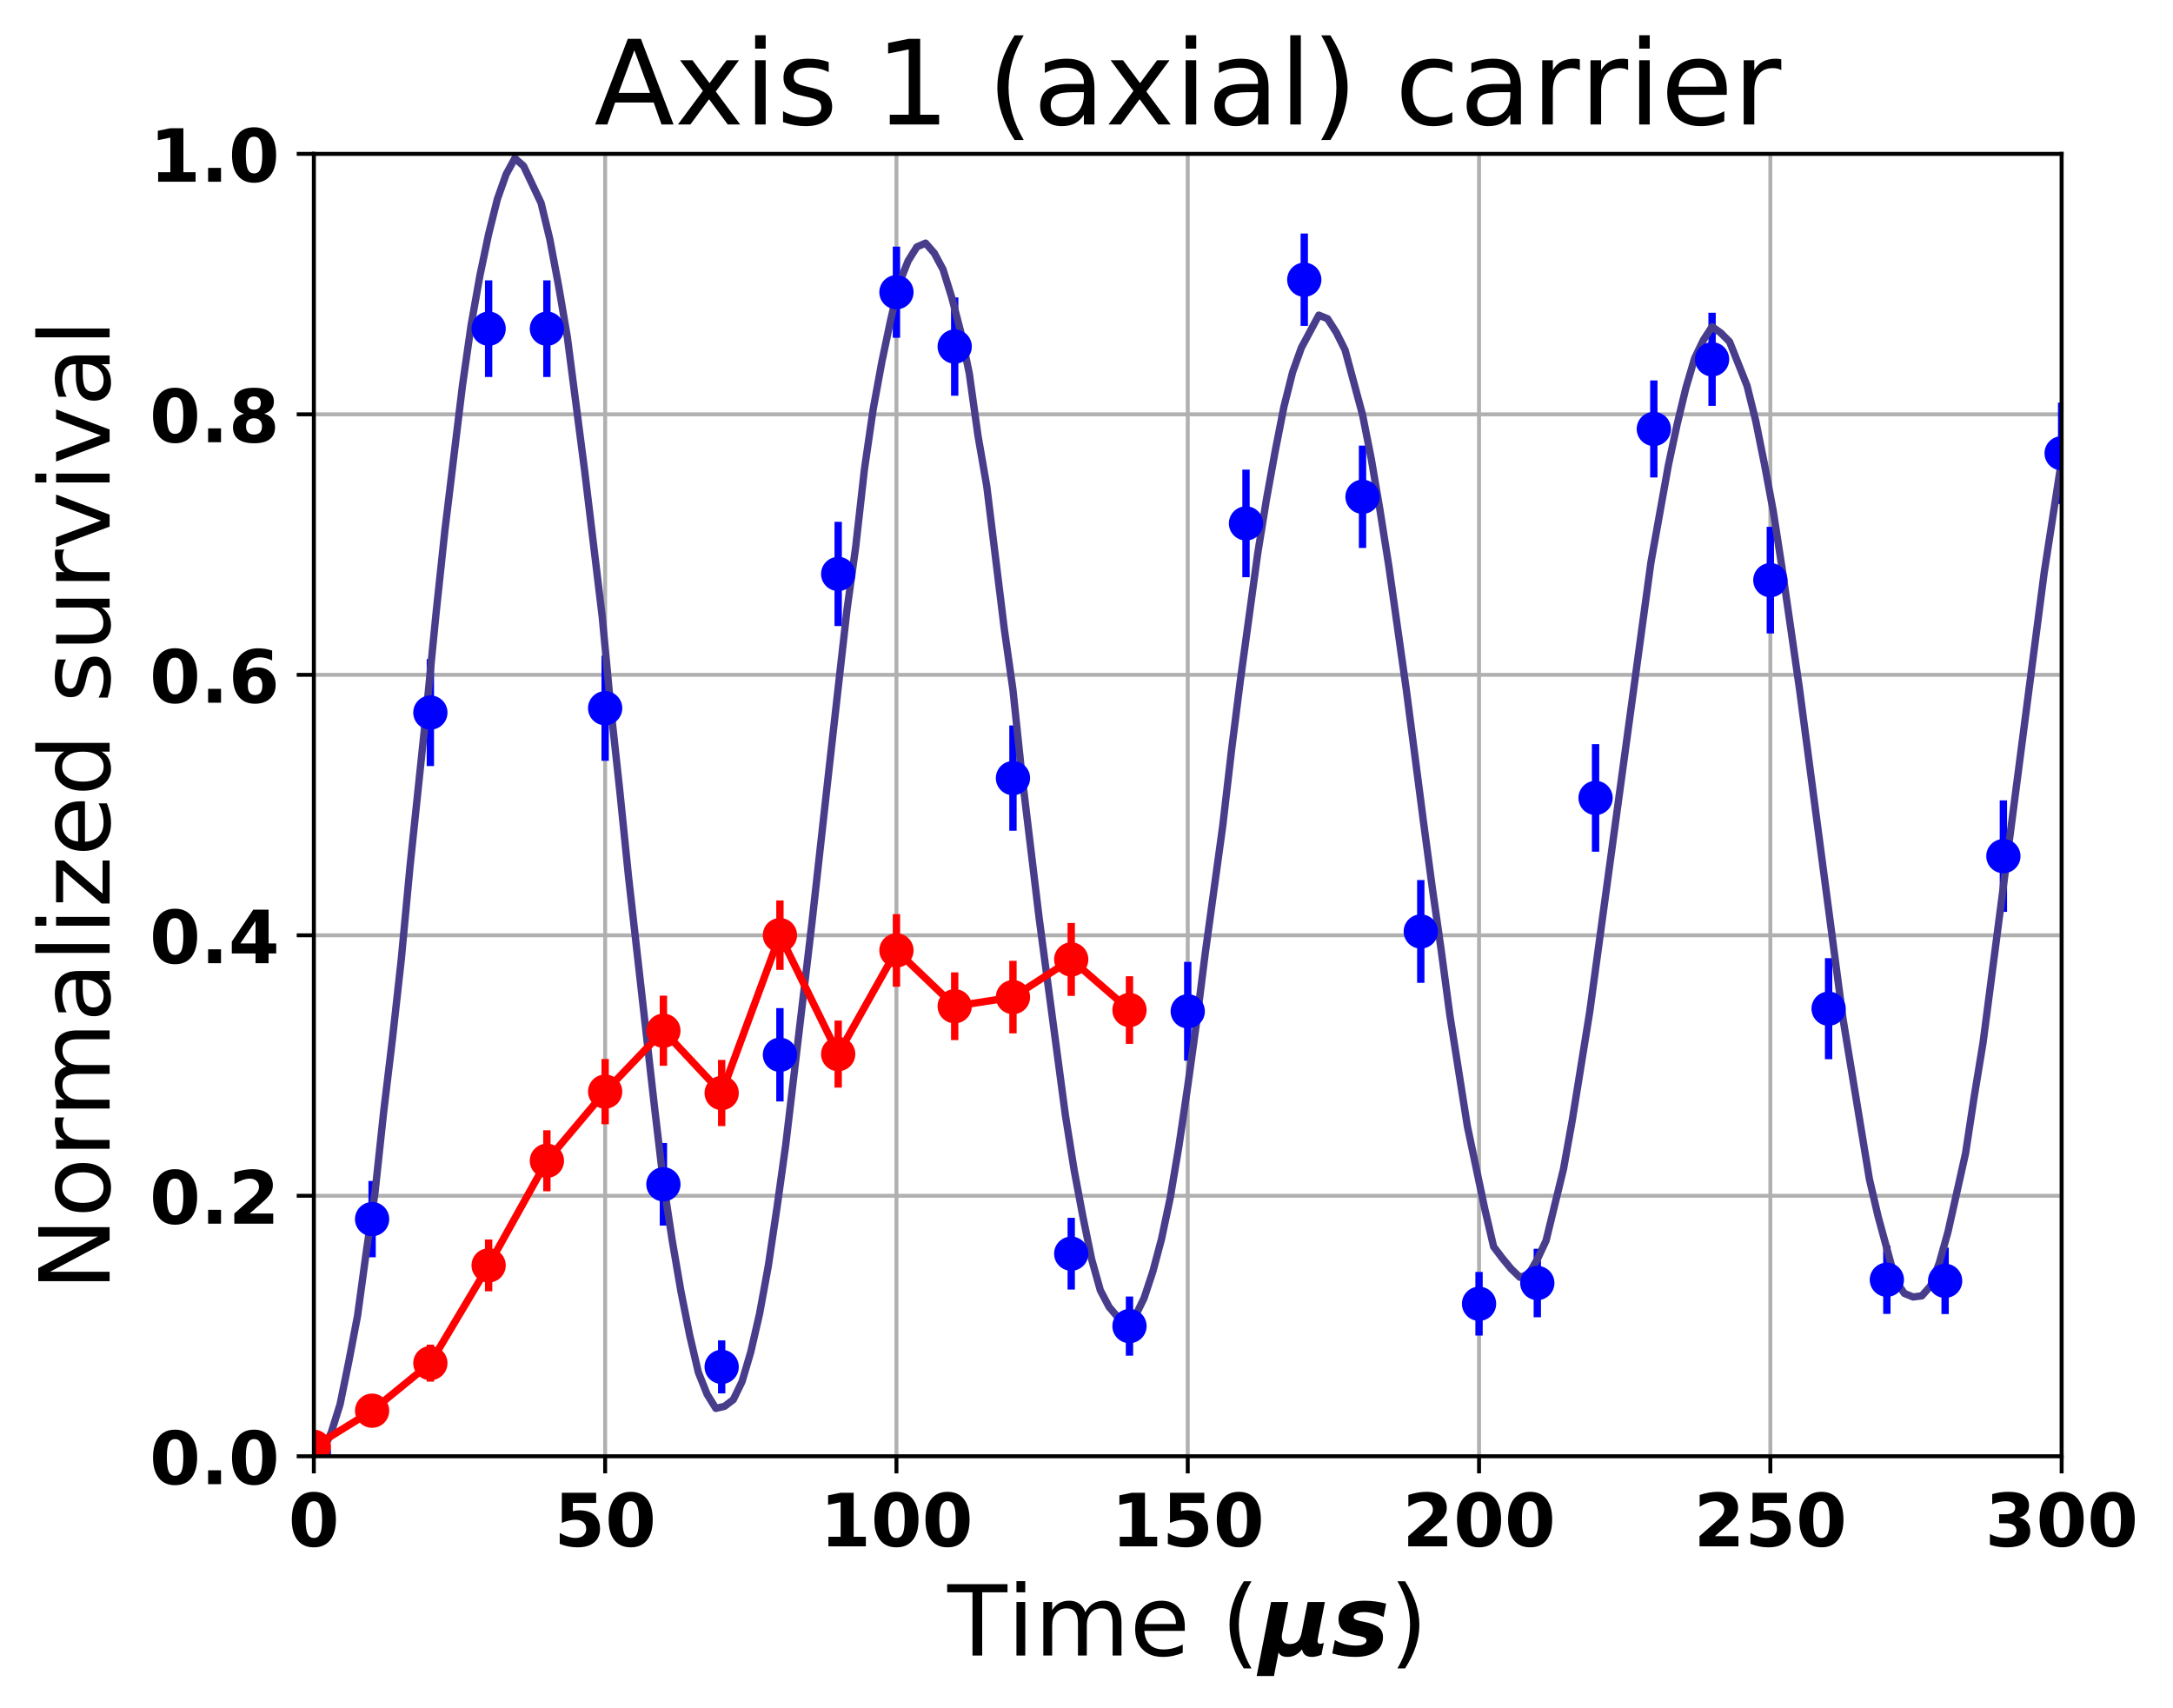 <?xml version="1.0" encoding="utf-8" standalone="no"?>
<!DOCTYPE svg PUBLIC "-//W3C//DTD SVG 1.1//EN"
  "http://www.w3.org/Graphics/SVG/1.1/DTD/svg11.dtd">
<!-- Created with matplotlib (http://matplotlib.org/) -->
<svg height="349pt" version="1.1" viewBox="0 0 444 349" width="444pt" xmlns="http://www.w3.org/2000/svg" xmlns:xlink="http://www.w3.org/1999/xlink">
 <defs>
  <style type="text/css">
*{stroke-linecap:butt;stroke-linejoin:round;}
  </style>
 </defs>
 <g id="figure_1">
  <g id="patch_1">
   <path d="M 0 349.665 
L 444.102 349.665 
L 444.102 0 
L 0 0 
z
" style="fill:none;"/>
  </g>
  <g id="axes_1">
   <g id="patch_2">
    <path d="M 64.127 297.548 
L 421.247 297.548 
L 421.247 31.436 
L 64.127 31.436 
z
" style="fill:none;"/>
   </g>
   <g id="matplotlib.axis_1">
    <g id="xtick_1">
     <g id="line2d_1">
      <path clip-path="url(#p9679e19b03)" d="M 64.127 297.548 
L 64.127 31.436 
" style="fill:none;stroke:#b0b0b0;stroke-linecap:square;stroke-width:0.8;"/>
     </g>
     <g id="line2d_2">
      <defs>
       <path d="M 0 0 
L 0 3.5 
" id="m14b5471fcd" style="stroke:#000000;stroke-width:0.8;"/>
      </defs>
      <g>
       <use style="stroke:#000000;stroke-width:0.8;" x="64.127" xlink:href="#m14b5471fcd" y="297.548"/>
      </g>
     </g>
     <g id="text_1">
      <!-- 0 -->
      <defs>
       <path d="M 46 36.531 
Q 46 50.203 43.438 55.781 
Q 40.875 61.375 34.812 61.375 
Q 28.766 61.375 26.172 55.781 
Q 23.578 50.203 23.578 36.531 
Q 23.578 22.703 26.172 17.031 
Q 28.766 11.375 34.812 11.375 
Q 40.828 11.375 43.406 17.031 
Q 46 22.703 46 36.531 
M 64.797 36.375 
Q 64.797 18.266 56.984 8.422 
Q 49.172 -1.422 34.812 -1.422 
Q 20.406 -1.422 12.594 8.422 
Q 4.781 18.266 4.781 36.375 
Q 4.781 54.547 12.594 64.375 
Q 20.406 74.219 34.812 74.219 
Q 49.172 74.219 56.984 64.375 
Q 64.797 54.547 64.797 36.375 
" id="DejaVuSans-Bold-30"/>
      </defs>
      <g transform="translate(58.909 315.946)scale(0.15 -0.15)">
       <use xlink:href="#DejaVuSans-Bold-30"/>
      </g>
     </g>
    </g>
    <g id="xtick_2">
     <g id="line2d_3">
      <path clip-path="url(#p9679e19b03)" d="M 123.647 297.548 
L 123.647 31.436 
" style="fill:none;stroke:#b0b0b0;stroke-linecap:square;stroke-width:0.8;"/>
     </g>
     <g id="line2d_4">
      <g>
       <use style="stroke:#000000;stroke-width:0.8;" x="123.647" xlink:href="#m14b5471fcd" y="297.548"/>
      </g>
     </g>
     <g id="text_2">
      <!-- 50 -->
      <defs>
       <path d="M 10.594 72.906 
L 57.328 72.906 
L 57.328 59.078 
L 25.594 59.078 
L 25.594 47.797 
Q 27.734 48.391 29.906 48.703 
Q 32.078 49.031 34.422 49.031 
Q 47.75 49.031 55.172 42.359 
Q 62.594 35.688 62.594 23.781 
Q 62.594 11.969 54.516 5.266 
Q 46.438 -1.422 32.078 -1.422 
Q 25.875 -1.422 19.797 -0.219 
Q 13.719 0.984 7.719 3.422 
L 7.719 18.219 
Q 13.672 14.797 19.016 13.078 
Q 24.359 11.375 29.109 11.375 
Q 35.938 11.375 39.859 14.719 
Q 43.797 18.062 43.797 23.781 
Q 43.797 29.547 39.859 32.859 
Q 35.938 36.188 29.109 36.188 
Q 25.047 36.188 20.453 35.125 
Q 15.875 34.078 10.594 31.891 
z
" id="DejaVuSans-Bold-35"/>
      </defs>
      <g transform="translate(113.211 315.946)scale(0.15 -0.15)">
       <use xlink:href="#DejaVuSans-Bold-35"/>
       <use x="69.58" xlink:href="#DejaVuSans-Bold-30"/>
      </g>
     </g>
    </g>
    <g id="xtick_3">
     <g id="line2d_5">
      <path clip-path="url(#p9679e19b03)" d="M 183.167 297.548 
L 183.167 31.436 
" style="fill:none;stroke:#b0b0b0;stroke-linecap:square;stroke-width:0.8;"/>
     </g>
     <g id="line2d_6">
      <g>
       <use style="stroke:#000000;stroke-width:0.8;" x="183.167" xlink:href="#m14b5471fcd" y="297.548"/>
      </g>
     </g>
     <g id="text_3">
      <!-- 100 -->
      <defs>
       <path d="M 11.719 12.984 
L 28.328 12.984 
L 28.328 60.109 
L 11.281 56.594 
L 11.281 69.391 
L 28.219 72.906 
L 46.094 72.906 
L 46.094 12.984 
L 62.703 12.984 
L 62.703 0 
L 11.719 0 
z
" id="DejaVuSans-Bold-31"/>
      </defs>
      <g transform="translate(167.512 315.946)scale(0.15 -0.15)">
       <use xlink:href="#DejaVuSans-Bold-31"/>
       <use x="69.58" xlink:href="#DejaVuSans-Bold-30"/>
       <use x="139.16" xlink:href="#DejaVuSans-Bold-30"/>
      </g>
     </g>
    </g>
    <g id="xtick_4">
     <g id="line2d_7">
      <path clip-path="url(#p9679e19b03)" d="M 242.687 297.548 
L 242.687 31.436 
" style="fill:none;stroke:#b0b0b0;stroke-linecap:square;stroke-width:0.8;"/>
     </g>
     <g id="line2d_8">
      <g>
       <use style="stroke:#000000;stroke-width:0.8;" x="242.687" xlink:href="#m14b5471fcd" y="297.548"/>
      </g>
     </g>
     <g id="text_4">
      <!-- 150 -->
      <g transform="translate(227.032 315.946)scale(0.15 -0.15)">
       <use xlink:href="#DejaVuSans-Bold-31"/>
       <use x="69.58" xlink:href="#DejaVuSans-Bold-35"/>
       <use x="139.16" xlink:href="#DejaVuSans-Bold-30"/>
      </g>
     </g>
    </g>
    <g id="xtick_5">
     <g id="line2d_9">
      <path clip-path="url(#p9679e19b03)" d="M 302.207 297.548 
L 302.207 31.436 
" style="fill:none;stroke:#b0b0b0;stroke-linecap:square;stroke-width:0.8;"/>
     </g>
     <g id="line2d_10">
      <g>
       <use style="stroke:#000000;stroke-width:0.8;" x="302.207" xlink:href="#m14b5471fcd" y="297.548"/>
      </g>
     </g>
     <g id="text_5">
      <!-- 200 -->
      <defs>
       <path d="M 28.812 13.812 
L 60.891 13.812 
L 60.891 0 
L 7.906 0 
L 7.906 13.812 
L 34.516 37.312 
Q 38.094 40.531 39.797 43.609 
Q 41.5 46.688 41.5 50 
Q 41.5 55.125 38.062 58.25 
Q 34.625 61.375 28.906 61.375 
Q 24.516 61.375 19.281 59.5 
Q 14.062 57.625 8.109 53.906 
L 8.109 69.922 
Q 14.453 72.016 20.656 73.109 
Q 26.859 74.219 32.812 74.219 
Q 45.906 74.219 53.156 68.453 
Q 60.406 62.703 60.406 52.391 
Q 60.406 46.438 57.328 41.281 
Q 54.25 36.141 44.391 27.484 
z
" id="DejaVuSans-Bold-32"/>
      </defs>
      <g transform="translate(286.552 315.946)scale(0.15 -0.15)">
       <use xlink:href="#DejaVuSans-Bold-32"/>
       <use x="69.58" xlink:href="#DejaVuSans-Bold-30"/>
       <use x="139.16" xlink:href="#DejaVuSans-Bold-30"/>
      </g>
     </g>
    </g>
    <g id="xtick_6">
     <g id="line2d_11">
      <path clip-path="url(#p9679e19b03)" d="M 361.727 297.548 
L 361.727 31.436 
" style="fill:none;stroke:#b0b0b0;stroke-linecap:square;stroke-width:0.8;"/>
     </g>
     <g id="line2d_12">
      <g>
       <use style="stroke:#000000;stroke-width:0.8;" x="361.727" xlink:href="#m14b5471fcd" y="297.548"/>
      </g>
     </g>
     <g id="text_6">
      <!-- 250 -->
      <g transform="translate(346.072 315.946)scale(0.15 -0.15)">
       <use xlink:href="#DejaVuSans-Bold-32"/>
       <use x="69.58" xlink:href="#DejaVuSans-Bold-35"/>
       <use x="139.16" xlink:href="#DejaVuSans-Bold-30"/>
      </g>
     </g>
    </g>
    <g id="xtick_7">
     <g id="line2d_13">
      <path clip-path="url(#p9679e19b03)" d="M 421.247 297.548 
L 421.247 31.436 
" style="fill:none;stroke:#b0b0b0;stroke-linecap:square;stroke-width:0.8;"/>
     </g>
     <g id="line2d_14">
      <g>
       <use style="stroke:#000000;stroke-width:0.8;" x="421.247" xlink:href="#m14b5471fcd" y="297.548"/>
      </g>
     </g>
     <g id="text_7">
      <!-- 300 -->
      <defs>
       <path d="M 46.578 39.312 
Q 53.953 37.406 57.781 32.688 
Q 61.625 27.984 61.625 20.703 
Q 61.625 9.859 53.312 4.219 
Q 45.016 -1.422 29.109 -1.422 
Q 23.484 -1.422 17.844 -0.516 
Q 12.203 0.391 6.688 2.203 
L 6.688 16.703 
Q 11.969 14.062 17.156 12.719 
Q 22.359 11.375 27.391 11.375 
Q 34.859 11.375 38.844 13.953 
Q 42.828 16.547 42.828 21.391 
Q 42.828 26.375 38.75 28.938 
Q 34.672 31.5 26.703 31.5 
L 19.188 31.5 
L 19.188 43.609 
L 27.094 43.609 
Q 34.188 43.609 37.641 45.828 
Q 41.109 48.047 41.109 52.594 
Q 41.109 56.781 37.734 59.078 
Q 34.375 61.375 28.219 61.375 
Q 23.688 61.375 19.047 60.344 
Q 14.406 59.328 9.812 57.328 
L 9.812 71.094 
Q 15.375 72.656 20.844 73.438 
Q 26.312 74.219 31.594 74.219 
Q 45.797 74.219 52.844 69.547 
Q 59.906 64.891 59.906 55.516 
Q 59.906 49.125 56.531 45.047 
Q 53.172 40.969 46.578 39.312 
" id="DejaVuSans-Bold-33"/>
      </defs>
      <g transform="translate(405.592 315.946)scale(0.15 -0.15)">
       <use xlink:href="#DejaVuSans-Bold-33"/>
       <use x="69.58" xlink:href="#DejaVuSans-Bold-30"/>
       <use x="139.16" xlink:href="#DejaVuSans-Bold-30"/>
      </g>
     </g>
    </g>
    <g id="text_8">
     <!-- Time ($\mu s$) -->
     <defs>
      <path d="M -0.297 72.906 
L 61.375 72.906 
L 61.375 64.594 
L 35.5 64.594 
L 35.5 0 
L 25.594 0 
L 25.594 64.594 
L -0.297 64.594 
z
" id="DejaVuSans-54"/>
      <path d="M 9.422 54.688 
L 18.406 54.688 
L 18.406 0 
L 9.422 0 
z
M 9.422 75.984 
L 18.406 75.984 
L 18.406 64.594 
L 9.422 64.594 
z
" id="DejaVuSans-69"/>
      <path d="M 52 44.188 
Q 55.375 50.25 60.062 53.125 
Q 64.75 56 71.094 56 
Q 79.641 56 84.281 50.016 
Q 88.922 44.047 88.922 33.016 
L 88.922 0 
L 79.891 0 
L 79.891 32.719 
Q 79.891 40.578 77.094 44.375 
Q 74.312 48.188 68.609 48.188 
Q 61.625 48.188 57.562 43.547 
Q 53.516 38.922 53.516 30.906 
L 53.516 0 
L 44.484 0 
L 44.484 32.719 
Q 44.484 40.625 41.703 44.406 
Q 38.922 48.188 33.109 48.188 
Q 26.219 48.188 22.156 43.531 
Q 18.109 38.875 18.109 30.906 
L 18.109 0 
L 9.078 0 
L 9.078 54.688 
L 18.109 54.688 
L 18.109 46.188 
Q 21.188 51.219 25.484 53.609 
Q 29.781 56 35.688 56 
Q 41.656 56 45.828 52.969 
Q 50 49.953 52 44.188 
" id="DejaVuSans-6d"/>
      <path d="M 56.203 29.594 
L 56.203 25.203 
L 14.891 25.203 
Q 15.484 15.922 20.484 11.062 
Q 25.484 6.203 34.422 6.203 
Q 39.594 6.203 44.453 7.469 
Q 49.312 8.734 54.109 11.281 
L 54.109 2.781 
Q 49.266 0.734 44.188 -0.344 
Q 39.109 -1.422 33.891 -1.422 
Q 20.797 -1.422 13.156 6.188 
Q 5.516 13.812 5.516 26.812 
Q 5.516 40.234 12.766 48.109 
Q 20.016 56 32.328 56 
Q 43.359 56 49.781 48.891 
Q 56.203 41.797 56.203 29.594 
M 47.219 32.234 
Q 47.125 39.594 43.094 43.984 
Q 39.062 48.391 32.422 48.391 
Q 24.906 48.391 20.391 44.141 
Q 15.875 39.891 15.188 32.172 
z
" id="DejaVuSans-65"/>
      <path id="DejaVuSans-20"/>
      <path d="M 31 75.875 
Q 24.469 64.656 21.281 53.656 
Q 18.109 42.672 18.109 31.391 
Q 18.109 20.125 21.312 9.062 
Q 24.516 -2 31 -13.188 
L 23.188 -13.188 
Q 15.875 -1.703 12.234 9.375 
Q 8.594 20.453 8.594 31.391 
Q 8.594 42.281 12.203 53.312 
Q 15.828 64.359 23.188 75.875 
z
" id="DejaVuSans-28"/>
      <path d="M -2.688 -20.906 
L 12.016 54.688 
L 29.594 54.688 
L 23.391 22.906 
Q 23.188 21.875 23.094 20.891 
Q 23 19.922 23 19.094 
Q 23 15.531 25.094 13.625 
Q 27.203 11.719 31.203 11.719 
Q 36.188 11.719 39.109 14.453 
Q 42.047 17.188 43.219 22.906 
L 49.422 54.688 
L 67 54.688 
L 59.906 18.109 
Q 59.719 17.094 59.609 16.234 
Q 59.516 15.375 59.516 14.703 
Q 59.516 13.281 60.172 12.594 
Q 60.844 11.922 62.203 11.922 
Q 63.031 11.922 63.984 12.188 
Q 64.938 12.453 65.922 12.984 
L 63.484 0.781 
Q 60.688 -0.344 58.297 -0.875 
Q 55.906 -1.422 53.719 -1.422 
Q 49.422 -1.422 47 0.438 
Q 44.578 2.297 43.609 6.297 
Q 40.578 2.438 36.891 0.5 
Q 33.203 -1.422 28.906 -1.422 
Q 25.297 -1.422 23.016 -0.266 
Q 20.75 0.875 19.672 3.219 
L 14.984 -20.906 
z
" id="DejaVuSans-BoldOblique-3bc"/>
      <path d="M 56 52.984 
L 53.422 39.406 
Q 48.297 41.844 43.219 43.109 
Q 38.141 44.391 33.594 44.391 
Q 28.422 44.391 25.609 43.047 
Q 22.797 41.703 22.797 39.203 
Q 22.797 37.75 24.359 36.859 
Q 25.922 35.984 30.516 35.016 
L 33.688 34.422 
Q 44.281 32.172 48.531 28.625 
Q 52.781 25.094 52.781 18.797 
Q 52.781 9.281 45.312 3.922 
Q 37.844 -1.422 24.422 -1.422 
Q 18.797 -1.422 12.938 -0.531 
Q 7.078 0.344 0.984 2.094 
L 3.609 15.828 
Q 8.344 13.031 13.734 11.609 
Q 19.141 10.203 24.812 10.203 
Q 30.328 10.203 33.109 11.516 
Q 35.891 12.844 35.891 15.375 
Q 35.891 17.141 34.328 18.109 
Q 32.766 19.094 27.875 20.125 
L 24.703 20.703 
Q 15.328 22.656 11.328 26.469 
Q 7.328 30.281 7.328 37.016 
Q 7.328 46.141 14.234 51.062 
Q 21.141 56 33.984 56 
Q 39.594 56 45.031 55.25 
Q 50.484 54.5 56 52.984 
" id="DejaVuSans-BoldOblique-73"/>
      <path d="M 8.016 75.875 
L 15.828 75.875 
Q 23.141 64.359 26.781 53.312 
Q 30.422 42.281 30.422 31.391 
Q 30.422 20.453 26.781 9.375 
Q 23.141 -1.703 15.828 -13.188 
L 8.016 -13.188 
Q 14.5 -2 17.703 9.062 
Q 20.906 20.125 20.906 31.391 
Q 20.906 42.672 17.703 53.656 
Q 14.5 64.656 8.016 75.875 
" id="DejaVuSans-29"/>
     </defs>
     <g transform="translate(193.587 338.265)scale(0.2 -0.2)">
      <use transform="translate(0 0.016)" xlink:href="#DejaVuSans-54"/>
      <use transform="translate(61.084 0.016)" xlink:href="#DejaVuSans-69"/>
      <use transform="translate(88.867 0.016)" xlink:href="#DejaVuSans-6d"/>
      <use transform="translate(186.279 0.016)" xlink:href="#DejaVuSans-65"/>
      <use transform="translate(247.803 0.016)" xlink:href="#DejaVuSans-20"/>
      <use transform="translate(279.59 0.016)" xlink:href="#DejaVuSans-28"/>
      <use transform="translate(318.604 0.016)" xlink:href="#DejaVuSans-BoldOblique-3bc"/>
      <use transform="translate(392.188 0.016)" xlink:href="#DejaVuSans-BoldOblique-73"/>
      <use transform="translate(451.709 0.016)" xlink:href="#DejaVuSans-29"/>
     </g>
    </g>
   </g>
   <g id="matplotlib.axis_2">
    <g id="ytick_1">
     <g id="line2d_15">
      <path clip-path="url(#p9679e19b03)" d="M 64.127 297.548 
L 421.247 297.548 
" style="fill:none;stroke:#b0b0b0;stroke-linecap:square;stroke-width:0.8;"/>
     </g>
     <g id="line2d_16">
      <defs>
       <path d="M 0 0 
L -3.5 0 
" id="m81a8d1bfee" style="stroke:#000000;stroke-width:0.8;"/>
      </defs>
      <g>
       <use style="stroke:#000000;stroke-width:0.8;" x="64.127" xlink:href="#m81a8d1bfee" y="297.548"/>
      </g>
     </g>
     <g id="text_9">
      <!-- 0.0 -->
      <defs>
       <path d="M 10.203 18.891 
L 27.781 18.891 
L 27.781 0 
L 10.203 0 
z
" id="DejaVuSans-Bold-2e"/>
      </defs>
      <g transform="translate(30.556 303.247)scale(0.15 -0.15)">
       <use xlink:href="#DejaVuSans-Bold-30"/>
       <use x="69.58" xlink:href="#DejaVuSans-Bold-2e"/>
       <use x="107.568" xlink:href="#DejaVuSans-Bold-30"/>
      </g>
     </g>
    </g>
    <g id="ytick_2">
     <g id="line2d_17">
      <path clip-path="url(#p9679e19b03)" d="M 64.127 244.326 
L 421.247 244.326 
" style="fill:none;stroke:#b0b0b0;stroke-linecap:square;stroke-width:0.8;"/>
     </g>
     <g id="line2d_18">
      <g>
       <use style="stroke:#000000;stroke-width:0.8;" x="64.127" xlink:href="#m81a8d1bfee" y="244.326"/>
      </g>
     </g>
     <g id="text_10">
      <!-- 0.2 -->
      <g transform="translate(30.556 250.025)scale(0.15 -0.15)">
       <use xlink:href="#DejaVuSans-Bold-30"/>
       <use x="69.58" xlink:href="#DejaVuSans-Bold-2e"/>
       <use x="107.568" xlink:href="#DejaVuSans-Bold-32"/>
      </g>
     </g>
    </g>
    <g id="ytick_3">
     <g id="line2d_19">
      <path clip-path="url(#p9679e19b03)" d="M 64.127 191.103 
L 421.247 191.103 
" style="fill:none;stroke:#b0b0b0;stroke-linecap:square;stroke-width:0.8;"/>
     </g>
     <g id="line2d_20">
      <g>
       <use style="stroke:#000000;stroke-width:0.8;" x="64.127" xlink:href="#m81a8d1bfee" y="191.103"/>
      </g>
     </g>
     <g id="text_11">
      <!-- 0.4 -->
      <defs>
       <path d="M 36.812 57.422 
L 16.219 26.906 
L 36.812 26.906 
z
M 33.688 72.906 
L 54.594 72.906 
L 54.594 26.906 
L 64.984 26.906 
L 64.984 13.281 
L 54.594 13.281 
L 54.594 0 
L 36.812 0 
L 36.812 13.281 
L 4.5 13.281 
L 4.5 29.391 
z
" id="DejaVuSans-Bold-34"/>
      </defs>
      <g transform="translate(30.556 196.802)scale(0.15 -0.15)">
       <use xlink:href="#DejaVuSans-Bold-30"/>
       <use x="69.58" xlink:href="#DejaVuSans-Bold-2e"/>
       <use x="107.568" xlink:href="#DejaVuSans-Bold-34"/>
      </g>
     </g>
    </g>
    <g id="ytick_4">
     <g id="line2d_21">
      <path clip-path="url(#p9679e19b03)" d="M 64.127 137.881 
L 421.247 137.881 
" style="fill:none;stroke:#b0b0b0;stroke-linecap:square;stroke-width:0.8;"/>
     </g>
     <g id="line2d_22">
      <g>
       <use style="stroke:#000000;stroke-width:0.8;" x="64.127" xlink:href="#m81a8d1bfee" y="137.881"/>
      </g>
     </g>
     <g id="text_12">
      <!-- 0.6 -->
      <defs>
       <path d="M 36.188 35.984 
Q 31.25 35.984 28.781 32.781 
Q 26.312 29.594 26.312 23.188 
Q 26.312 16.797 28.781 13.594 
Q 31.25 10.406 36.188 10.406 
Q 41.156 10.406 43.625 13.594 
Q 46.094 16.797 46.094 23.188 
Q 46.094 29.594 43.625 32.781 
Q 41.156 35.984 36.188 35.984 
M 59.422 71 
L 59.422 57.516 
Q 54.781 59.719 50.672 60.766 
Q 46.578 61.812 42.672 61.812 
Q 34.281 61.812 29.594 57.141 
Q 24.906 52.484 24.125 43.312 
Q 27.344 45.703 31.094 46.891 
Q 34.859 48.094 39.312 48.094 
Q 50.484 48.094 57.344 41.547 
Q 64.203 35.016 64.203 24.422 
Q 64.203 12.703 56.531 5.641 
Q 48.875 -1.422 35.984 -1.422 
Q 21.781 -1.422 13.984 8.172 
Q 6.203 17.781 6.203 35.406 
Q 6.203 53.469 15.312 63.797 
Q 24.422 74.125 40.281 74.125 
Q 45.312 74.125 50.047 73.344 
Q 54.781 72.562 59.422 71 
" id="DejaVuSans-Bold-36"/>
      </defs>
      <g transform="translate(30.556 143.58)scale(0.15 -0.15)">
       <use xlink:href="#DejaVuSans-Bold-30"/>
       <use x="69.58" xlink:href="#DejaVuSans-Bold-2e"/>
       <use x="107.568" xlink:href="#DejaVuSans-Bold-36"/>
      </g>
     </g>
    </g>
    <g id="ytick_5">
     <g id="line2d_23">
      <path clip-path="url(#p9679e19b03)" d="M 64.127 84.659 
L 421.247 84.659 
" style="fill:none;stroke:#b0b0b0;stroke-linecap:square;stroke-width:0.8;"/>
     </g>
     <g id="line2d_24">
      <g>
       <use style="stroke:#000000;stroke-width:0.8;" x="64.127" xlink:href="#m81a8d1bfee" y="84.659"/>
      </g>
     </g>
     <g id="text_13">
      <!-- 0.8 -->
      <defs>
       <path d="M 34.812 32.625 
Q 29.547 32.625 26.703 29.734 
Q 23.875 26.859 23.875 21.484 
Q 23.875 16.109 26.703 13.25 
Q 29.547 10.406 34.812 10.406 
Q 40.047 10.406 42.828 13.25 
Q 45.609 16.109 45.609 21.484 
Q 45.609 26.906 42.828 29.766 
Q 40.047 32.625 34.812 32.625 
M 21.094 38.812 
Q 14.453 40.828 11.078 44.969 
Q 7.719 49.125 7.719 55.328 
Q 7.719 64.547 14.594 69.375 
Q 21.484 74.219 34.812 74.219 
Q 48.047 74.219 54.922 69.406 
Q 61.812 64.594 61.812 55.328 
Q 61.812 49.125 58.422 44.969 
Q 55.031 40.828 48.391 38.812 
Q 55.812 36.766 59.594 32.156 
Q 63.375 27.547 63.375 20.516 
Q 63.375 9.672 56.172 4.125 
Q 48.969 -1.422 34.812 -1.422 
Q 20.609 -1.422 13.359 4.125 
Q 6.109 9.672 6.109 20.516 
Q 6.109 27.547 9.891 32.156 
Q 13.672 36.766 21.094 38.812 
M 25.484 53.422 
Q 25.484 49.078 27.906 46.734 
Q 30.328 44.391 34.812 44.391 
Q 39.203 44.391 41.594 46.734 
Q 44 49.078 44 53.422 
Q 44 57.766 41.594 60.078 
Q 39.203 62.406 34.812 62.406 
Q 30.328 62.406 27.906 60.062 
Q 25.484 57.719 25.484 53.422 
" id="DejaVuSans-Bold-38"/>
      </defs>
      <g transform="translate(30.556 90.357)scale(0.15 -0.15)">
       <use xlink:href="#DejaVuSans-Bold-30"/>
       <use x="69.58" xlink:href="#DejaVuSans-Bold-2e"/>
       <use x="107.568" xlink:href="#DejaVuSans-Bold-38"/>
      </g>
     </g>
    </g>
    <g id="ytick_6">
     <g id="line2d_25">
      <path clip-path="url(#p9679e19b03)" d="M 64.127 31.436 
L 421.247 31.436 
" style="fill:none;stroke:#b0b0b0;stroke-linecap:square;stroke-width:0.8;"/>
     </g>
     <g id="line2d_26">
      <g>
       <use style="stroke:#000000;stroke-width:0.8;" x="64.127" xlink:href="#m81a8d1bfee" y="31.436"/>
      </g>
     </g>
     <g id="text_14">
      <!-- 1.0 -->
      <g transform="translate(30.556 37.135)scale(0.15 -0.15)">
       <use xlink:href="#DejaVuSans-Bold-31"/>
       <use x="69.58" xlink:href="#DejaVuSans-Bold-2e"/>
       <use x="107.568" xlink:href="#DejaVuSans-Bold-30"/>
      </g>
     </g>
    </g>
    <g id="text_15">
     <!-- Normalized survival -->
     <defs>
      <path d="M 9.812 72.906 
L 23.094 72.906 
L 55.422 11.922 
L 55.422 72.906 
L 64.984 72.906 
L 64.984 0 
L 51.703 0 
L 19.391 60.984 
L 19.391 0 
L 9.812 0 
z
" id="DejaVuSans-4e"/>
      <path d="M 30.609 48.391 
Q 23.391 48.391 19.188 42.75 
Q 14.984 37.109 14.984 27.297 
Q 14.984 17.484 19.156 11.844 
Q 23.344 6.203 30.609 6.203 
Q 37.797 6.203 41.984 11.859 
Q 46.188 17.531 46.188 27.297 
Q 46.188 37.016 41.984 42.703 
Q 37.797 48.391 30.609 48.391 
M 30.609 56 
Q 42.328 56 49.016 48.375 
Q 55.719 40.766 55.719 27.297 
Q 55.719 13.875 49.016 6.219 
Q 42.328 -1.422 30.609 -1.422 
Q 18.844 -1.422 12.172 6.219 
Q 5.516 13.875 5.516 27.297 
Q 5.516 40.766 12.172 48.375 
Q 18.844 56 30.609 56 
" id="DejaVuSans-6f"/>
      <path d="M 41.109 46.297 
Q 39.594 47.172 37.812 47.578 
Q 36.031 48 33.891 48 
Q 26.266 48 22.188 43.047 
Q 18.109 38.094 18.109 28.812 
L 18.109 0 
L 9.078 0 
L 9.078 54.688 
L 18.109 54.688 
L 18.109 46.188 
Q 20.953 51.172 25.484 53.578 
Q 30.031 56 36.531 56 
Q 37.453 56 38.578 55.875 
Q 39.703 55.766 41.062 55.516 
z
" id="DejaVuSans-72"/>
      <path d="M 34.281 27.484 
Q 23.391 27.484 19.188 25 
Q 14.984 22.516 14.984 16.5 
Q 14.984 11.719 18.141 8.906 
Q 21.297 6.109 26.703 6.109 
Q 34.188 6.109 38.703 11.406 
Q 43.219 16.703 43.219 25.484 
L 43.219 27.484 
z
M 52.203 31.203 
L 52.203 0 
L 43.219 0 
L 43.219 8.297 
Q 40.141 3.328 35.547 0.953 
Q 30.953 -1.422 24.312 -1.422 
Q 15.922 -1.422 10.953 3.297 
Q 6 8.016 6 15.922 
Q 6 25.141 12.172 29.828 
Q 18.359 34.516 30.609 34.516 
L 43.219 34.516 
L 43.219 35.406 
Q 43.219 41.609 39.141 45 
Q 35.062 48.391 27.688 48.391 
Q 23 48.391 18.547 47.266 
Q 14.109 46.141 10.016 43.891 
L 10.016 52.203 
Q 14.938 54.109 19.578 55.047 
Q 24.219 56 28.609 56 
Q 40.484 56 46.344 49.844 
Q 52.203 43.703 52.203 31.203 
" id="DejaVuSans-61"/>
      <path d="M 9.422 75.984 
L 18.406 75.984 
L 18.406 0 
L 9.422 0 
z
" id="DejaVuSans-6c"/>
      <path d="M 5.516 54.688 
L 48.188 54.688 
L 48.188 46.484 
L 14.406 7.172 
L 48.188 7.172 
L 48.188 0 
L 4.297 0 
L 4.297 8.203 
L 38.094 47.516 
L 5.516 47.516 
z
" id="DejaVuSans-7a"/>
      <path d="M 45.406 46.391 
L 45.406 75.984 
L 54.391 75.984 
L 54.391 0 
L 45.406 0 
L 45.406 8.203 
Q 42.578 3.328 38.25 0.953 
Q 33.938 -1.422 27.875 -1.422 
Q 17.969 -1.422 11.734 6.484 
Q 5.516 14.406 5.516 27.297 
Q 5.516 40.188 11.734 48.094 
Q 17.969 56 27.875 56 
Q 33.938 56 38.25 53.625 
Q 42.578 51.266 45.406 46.391 
M 14.797 27.297 
Q 14.797 17.391 18.875 11.75 
Q 22.953 6.109 30.078 6.109 
Q 37.203 6.109 41.297 11.75 
Q 45.406 17.391 45.406 27.297 
Q 45.406 37.203 41.297 42.844 
Q 37.203 48.484 30.078 48.484 
Q 22.953 48.484 18.875 42.844 
Q 14.797 37.203 14.797 27.297 
" id="DejaVuSans-64"/>
      <path d="M 44.281 53.078 
L 44.281 44.578 
Q 40.484 46.531 36.375 47.5 
Q 32.281 48.484 27.875 48.484 
Q 21.188 48.484 17.844 46.438 
Q 14.5 44.391 14.5 40.281 
Q 14.5 37.156 16.891 35.375 
Q 19.281 33.594 26.516 31.984 
L 29.594 31.297 
Q 39.156 29.25 43.188 25.516 
Q 47.219 21.781 47.219 15.094 
Q 47.219 7.469 41.188 3.016 
Q 35.156 -1.422 24.609 -1.422 
Q 20.219 -1.422 15.453 -0.562 
Q 10.688 0.297 5.422 2 
L 5.422 11.281 
Q 10.406 8.688 15.234 7.391 
Q 20.062 6.109 24.812 6.109 
Q 31.156 6.109 34.562 8.281 
Q 37.984 10.453 37.984 14.406 
Q 37.984 18.062 35.516 20.016 
Q 33.062 21.969 24.703 23.781 
L 21.578 24.516 
Q 13.234 26.266 9.516 29.906 
Q 5.812 33.547 5.812 39.891 
Q 5.812 47.609 11.281 51.797 
Q 16.75 56 26.812 56 
Q 31.781 56 36.172 55.266 
Q 40.578 54.547 44.281 53.078 
" id="DejaVuSans-73"/>
      <path d="M 8.5 21.578 
L 8.5 54.688 
L 17.484 54.688 
L 17.484 21.922 
Q 17.484 14.156 20.5 10.266 
Q 23.531 6.391 29.594 6.391 
Q 36.859 6.391 41.078 11.031 
Q 45.312 15.672 45.312 23.688 
L 45.312 54.688 
L 54.297 54.688 
L 54.297 0 
L 45.312 0 
L 45.312 8.406 
Q 42.047 3.422 37.719 1 
Q 33.406 -1.422 27.688 -1.422 
Q 18.266 -1.422 13.375 4.438 
Q 8.5 10.297 8.5 21.578 
M 31.109 56 
z
" id="DejaVuSans-75"/>
      <path d="M 2.984 54.688 
L 12.5 54.688 
L 29.594 8.797 
L 46.688 54.688 
L 56.203 54.688 
L 35.688 0 
L 23.484 0 
z
" id="DejaVuSans-76"/>
     </defs>
     <g transform="translate(22.397 263.734)rotate(-90)scale(0.2 -0.2)">
      <use xlink:href="#DejaVuSans-4e"/>
      <use x="74.805" xlink:href="#DejaVuSans-6f"/>
      <use x="135.986" xlink:href="#DejaVuSans-72"/>
      <use x="177.084" xlink:href="#DejaVuSans-6d"/>
      <use x="274.496" xlink:href="#DejaVuSans-61"/>
      <use x="335.775" xlink:href="#DejaVuSans-6c"/>
      <use x="363.559" xlink:href="#DejaVuSans-69"/>
      <use x="391.342" xlink:href="#DejaVuSans-7a"/>
      <use x="443.832" xlink:href="#DejaVuSans-65"/>
      <use x="505.355" xlink:href="#DejaVuSans-64"/>
      <use x="568.832" xlink:href="#DejaVuSans-20"/>
      <use x="600.619" xlink:href="#DejaVuSans-73"/>
      <use x="652.719" xlink:href="#DejaVuSans-75"/>
      <use x="716.098" xlink:href="#DejaVuSans-72"/>
      <use x="757.211" xlink:href="#DejaVuSans-76"/>
      <use x="816.391" xlink:href="#DejaVuSans-69"/>
      <use x="844.174" xlink:href="#DejaVuSans-76"/>
      <use x="903.354" xlink:href="#DejaVuSans-61"/>
      <use x="964.633" xlink:href="#DejaVuSans-6c"/>
     </g>
    </g>
   </g>
   <g id="LineCollection_1">
    <path clip-path="url(#p9679e19b03)" d="M 64.127 297.548 
L 64.127 295.975 
" style="fill:none;stroke:#0000ff;stroke-width:1.5;"/>
    <path clip-path="url(#p9679e19b03)" d="M 76.031 256.893 
L 76.031 241.3 
" style="fill:none;stroke:#0000ff;stroke-width:1.5;"/>
    <path clip-path="url(#p9679e19b03)" d="M 87.935 156.522 
L 87.935 134.665 
" style="fill:none;stroke:#0000ff;stroke-width:1.5;"/>
    <path clip-path="url(#p9679e19b03)" d="M 99.839 77.035 
L 99.839 57.282 
" style="fill:none;stroke:#0000ff;stroke-width:1.5;"/>
    <path clip-path="url(#p9679e19b03)" d="M 111.743 77.035 
L 111.743 57.282 
" style="fill:none;stroke:#0000ff;stroke-width:1.5;"/>
    <path clip-path="url(#p9679e19b03)" d="M 123.647 155.452 
L 123.647 133.956 
" style="fill:none;stroke:#0000ff;stroke-width:1.5;"/>
    <path clip-path="url(#p9679e19b03)" d="M 135.551 250.421 
L 135.551 233.534 
" style="fill:none;stroke:#0000ff;stroke-width:1.5;"/>
    <path clip-path="url(#p9679e19b03)" d="M 147.455 284.7 
L 147.455 273.871 
" style="fill:none;stroke:#0000ff;stroke-width:1.5;"/>
    <path clip-path="url(#p9679e19b03)" d="M 159.359 225.056 
L 159.359 205.978 
" style="fill:none;stroke:#0000ff;stroke-width:1.5;"/>
    <path clip-path="url(#p9679e19b03)" d="M 171.263 127.923 
L 171.263 106.62 
" style="fill:none;stroke:#0000ff;stroke-width:1.5;"/>
    <path clip-path="url(#p9679e19b03)" d="M 183.167 69.015 
L 183.167 50.393 
" style="fill:none;stroke:#0000ff;stroke-width:1.5;"/>
    <path clip-path="url(#p9679e19b03)" d="M 195.071 80.851 
L 195.071 60.774 
" style="fill:none;stroke:#0000ff;stroke-width:1.5;"/>
    <path clip-path="url(#p9679e19b03)" d="M 206.975 169.743 
L 206.975 148.231 
" style="fill:none;stroke:#0000ff;stroke-width:1.5;"/>
    <path clip-path="url(#p9679e19b03)" d="M 218.879 263.488 
L 218.879 248.825 
" style="fill:none;stroke:#0000ff;stroke-width:1.5;"/>
    <path clip-path="url(#p9679e19b03)" d="M 230.783 277.001 
L 230.783 264.904 
" style="fill:none;stroke:#0000ff;stroke-width:1.5;"/>
    <path clip-path="url(#p9679e19b03)" d="M 242.687 216.725 
L 242.687 196.536 
" style="fill:none;stroke:#0000ff;stroke-width:1.5;"/>
    <path clip-path="url(#p9679e19b03)" d="M 254.591 117.943 
L 254.591 95.951 
" style="fill:none;stroke:#0000ff;stroke-width:1.5;"/>
    <path clip-path="url(#p9679e19b03)" d="M 266.495 66.585 
L 266.495 47.721 
" style="fill:none;stroke:#0000ff;stroke-width:1.5;"/>
    <path clip-path="url(#p9679e19b03)" d="M 278.399 111.956 
L 278.399 91.054 
" style="fill:none;stroke:#0000ff;stroke-width:1.5;"/>
    <path clip-path="url(#p9679e19b03)" d="M 290.303 200.823 
L 290.303 179.818 
" style="fill:none;stroke:#0000ff;stroke-width:1.5;"/>
    <path clip-path="url(#p9679e19b03)" d="M 302.207 272.894 
L 302.207 259.892 
" style="fill:none;stroke:#0000ff;stroke-width:1.5;"/>
    <path clip-path="url(#p9679e19b03)" d="M 314.111 269.152 
L 314.111 255.149 
" style="fill:none;stroke:#0000ff;stroke-width:1.5;"/>
    <path clip-path="url(#p9679e19b03)" d="M 326.015 174.023 
L 326.015 152.051 
" style="fill:none;stroke:#0000ff;stroke-width:1.5;"/>
    <path clip-path="url(#p9679e19b03)" d="M 337.919 97.566 
L 337.919 77.729 
" style="fill:none;stroke:#0000ff;stroke-width:1.5;"/>
    <path clip-path="url(#p9679e19b03)" d="M 349.823 82.931 
L 349.823 63.902 
" style="fill:none;stroke:#0000ff;stroke-width:1.5;"/>
    <path clip-path="url(#p9679e19b03)" d="M 361.727 129.438 
L 361.727 107.64 
" style="fill:none;stroke:#0000ff;stroke-width:1.5;"/>
    <path clip-path="url(#p9679e19b03)" d="M 373.631 216.42 
L 373.631 195.776 
" style="fill:none;stroke:#0000ff;stroke-width:1.5;"/>
    <path clip-path="url(#p9679e19b03)" d="M 385.535 268.456 
L 385.535 254.511 
" style="fill:none;stroke:#0000ff;stroke-width:1.5;"/>
    <path clip-path="url(#p9679e19b03)" d="M 397.439 268.496 
L 397.439 254.915 
" style="fill:none;stroke:#0000ff;stroke-width:1.5;"/>
    <path clip-path="url(#p9679e19b03)" d="M 409.343 186.317 
L 409.343 163.539 
" style="fill:none;stroke:#0000ff;stroke-width:1.5;"/>
    <path clip-path="url(#p9679e19b03)" d="M 421.247 102.958 
L 421.247 82.27 
" style="fill:none;stroke:#0000ff;stroke-width:1.5;"/>
   </g>
   <g id="LineCollection_2">
    <path clip-path="url(#p9679e19b03)" d="M 64.127 296.774 
L 64.127 294.464 
" style="fill:none;stroke:#ff0000;stroke-width:1.5;"/>
    <path clip-path="url(#p9679e19b03)" d="M 76.031 290.911 
L 76.031 285.565 
" style="fill:none;stroke:#ff0000;stroke-width:1.5;"/>
    <path clip-path="url(#p9679e19b03)" d="M 87.935 282.296 
L 87.935 274.75 
" style="fill:none;stroke:#ff0000;stroke-width:1.5;"/>
    <path clip-path="url(#p9679e19b03)" d="M 99.839 263.847 
L 99.839 253.252 
" style="fill:none;stroke:#ff0000;stroke-width:1.5;"/>
    <path clip-path="url(#p9679e19b03)" d="M 111.743 243.404 
L 111.743 230.938 
" style="fill:none;stroke:#ff0000;stroke-width:1.5;"/>
    <path clip-path="url(#p9679e19b03)" d="M 123.647 229.711 
L 123.647 216.37 
" style="fill:none;stroke:#ff0000;stroke-width:1.5;"/>
    <path clip-path="url(#p9679e19b03)" d="M 135.551 217.765 
L 135.551 203.435 
" style="fill:none;stroke:#ff0000;stroke-width:1.5;"/>
    <path clip-path="url(#p9679e19b03)" d="M 147.455 230.087 
L 147.455 216.564 
" style="fill:none;stroke:#ff0000;stroke-width:1.5;"/>
    <path clip-path="url(#p9679e19b03)" d="M 159.359 198.17 
L 159.359 183.976 
" style="fill:none;stroke:#ff0000;stroke-width:1.5;"/>
    <path clip-path="url(#p9679e19b03)" d="M 171.263 222.229 
L 171.263 208.521 
" style="fill:none;stroke:#ff0000;stroke-width:1.5;"/>
    <path clip-path="url(#p9679e19b03)" d="M 183.167 201.609 
L 183.167 186.774 
" style="fill:none;stroke:#ff0000;stroke-width:1.5;"/>
    <path clip-path="url(#p9679e19b03)" d="M 195.071 212.52 
L 195.071 198.676 
" style="fill:none;stroke:#ff0000;stroke-width:1.5;"/>
    <path clip-path="url(#p9679e19b03)" d="M 206.975 211.147 
L 206.975 196.323 
" style="fill:none;stroke:#ff0000;stroke-width:1.5;"/>
    <path clip-path="url(#p9679e19b03)" d="M 218.879 203.483 
L 218.879 188.592 
" style="fill:none;stroke:#ff0000;stroke-width:1.5;"/>
    <path clip-path="url(#p9679e19b03)" d="M 230.783 213.281 
L 230.783 199.468 
" style="fill:none;stroke:#ff0000;stroke-width:1.5;"/>
   </g>
   <g id="line2d_27">
    <path clip-path="url(#p9679e19b03)" d="M 64.127 297.031 
L 65.913 296.64 
L 67.699 292.653 
L 69.484 286.949 
L 71.27 278.185 
L 73.055 268.854 
L 74.841 255.79 
L 76.627 243.637 
L 78.412 227.002 
L 80.198 212.157 
L 81.983 196.095 
L 83.769 177.116 
L 87.34 143.104 
L 89.126 125.043 
L 90.911 108.298 
L 94.483 78.851 
L 96.268 66.374 
L 98.054 56.327 
L 99.839 47.821 
L 101.625 40.68 
L 103.411 35.626 
L 105.196 32.345 
L 106.982 33.918 
L 110.553 41.469 
L 112.339 48.86 
L 114.124 58.339 
L 115.91 68.791 
L 119.481 96.375 
L 123.052 126.05 
L 124.838 145.029 
L 126.623 161.454 
L 128.409 179.002 
L 133.766 226.493 
L 135.551 241.598 
L 137.337 253.367 
L 139.123 263.813 
L 140.908 272.783 
L 142.694 280.415 
L 144.479 284.879 
L 146.265 287.763 
L 148.051 287.342 
L 149.836 285.975 
L 151.622 282.28 
L 153.407 276.218 
L 155.193 268.449 
L 156.979 258.692 
L 158.764 246.7 
L 160.55 233.88 
L 165.907 188.484 
L 169.478 156.372 
L 173.049 124.68 
L 174.835 111.802 
L 176.62 95.927 
L 178.406 83.635 
L 180.191 73.909 
L 181.977 65.41 
L 183.763 57.83 
L 185.548 53.314 
L 187.334 50.453 
L 189.119 49.676 
L 190.905 51.728 
L 192.691 55.064 
L 194.476 60.806 
L 196.262 67.641 
L 198.047 76.297 
L 199.833 89.061 
L 201.619 99.329 
L 205.19 128.422 
L 206.975 140.979 
L 208.761 158 
L 212.332 187.668 
L 217.689 227.873 
L 219.475 239.075 
L 221.26 248.562 
L 223.046 257.277 
L 224.831 263.651 
L 226.617 267.045 
L 228.403 269.146 
L 230.188 270.505 
L 231.974 268.902 
L 233.759 265.251 
L 235.545 259.844 
L 237.331 253.138 
L 239.116 244.698 
L 240.902 234.055 
L 242.687 221.914 
L 244.473 208.974 
L 246.259 194.785 
L 249.83 168.795 
L 251.615 153.434 
L 253.401 139.285 
L 256.972 113.148 
L 258.758 102.091 
L 260.543 92.24 
L 262.329 83.148 
L 264.115 76.031 
L 265.9 71.058 
L 269.471 64.39 
L 271.257 65.127 
L 273.043 67.921 
L 274.828 71.497 
L 278.399 84.731 
L 280.185 93.755 
L 281.971 104.266 
L 283.756 115.553 
L 287.327 140.79 
L 290.899 168.267 
L 292.684 181.624 
L 294.47 194.12 
L 296.255 207.5 
L 299.827 230.148 
L 303.398 247.093 
L 305.183 254.729 
L 306.969 257.087 
L 308.755 259.247 
L 310.54 260.974 
L 312.326 260.387 
L 314.111 257.318 
L 315.897 253.494 
L 319.468 238.833 
L 321.254 228.885 
L 324.825 206.714 
L 337.324 114.927 
L 340.895 95.034 
L 342.681 86.706 
L 344.467 79.277 
L 346.252 73.219 
L 348.038 69.494 
L 349.823 66.746 
L 351.609 68.028 
L 353.395 69.823 
L 356.966 78.819 
L 358.751 86.051 
L 360.537 94.912 
L 362.323 104.458 
L 364.108 115.99 
L 367.679 140.733 
L 376.607 208.389 
L 381.964 240.925 
L 383.75 248.562 
L 387.321 261.664 
L 389.107 264.271 
L 390.892 265.003 
L 392.678 264.771 
L 394.463 262.749 
L 396.249 258.036 
L 398.035 251.652 
L 401.606 235.693 
L 403.391 223.992 
L 405.177 213.117 
L 417.676 117.036 
L 421.247 93.938 
L 421.247 93.938 
" style="fill:none;stroke:#483d8b;stroke-linecap:square;stroke-width:1.5;"/>
   </g>
   <g id="line2d_28">
    <defs>
     <path d="M 0 3 
C 0.796 3 1.559 2.684 2.121 2.121 
C 2.684 1.559 3 0.796 3 0 
C 3 -0.796 2.684 -1.559 2.121 -2.121 
C 1.559 -2.684 0.796 -3 0 -3 
C -0.796 -3 -1.559 -2.684 -2.121 -2.121 
C -2.684 -1.559 -3 -0.796 -3 0 
C -3 0.796 -2.684 1.559 -2.121 2.121 
C -1.559 2.684 -0.796 3 0 3 
z
" id="mf60a1279c5" style="stroke:#0000ff;"/>
    </defs>
    <g clip-path="url(#p9679e19b03)">
     <use style="fill:#0000ff;stroke:#0000ff;" x="64.127" xlink:href="#mf60a1279c5" y="296.762"/>
     <use style="fill:#0000ff;stroke:#0000ff;" x="76.031" xlink:href="#mf60a1279c5" y="249.096"/>
     <use style="fill:#0000ff;stroke:#0000ff;" x="87.935" xlink:href="#mf60a1279c5" y="145.593"/>
     <use style="fill:#0000ff;stroke:#0000ff;" x="99.839" xlink:href="#mf60a1279c5" y="67.159"/>
     <use style="fill:#0000ff;stroke:#0000ff;" x="111.743" xlink:href="#mf60a1279c5" y="67.159"/>
     <use style="fill:#0000ff;stroke:#0000ff;" x="123.647" xlink:href="#mf60a1279c5" y="144.704"/>
     <use style="fill:#0000ff;stroke:#0000ff;" x="135.551" xlink:href="#mf60a1279c5" y="241.978"/>
     <use style="fill:#0000ff;stroke:#0000ff;" x="147.455" xlink:href="#mf60a1279c5" y="279.286"/>
     <use style="fill:#0000ff;stroke:#0000ff;" x="159.359" xlink:href="#mf60a1279c5" y="215.517"/>
     <use style="fill:#0000ff;stroke:#0000ff;" x="171.263" xlink:href="#mf60a1279c5" y="117.272"/>
     <use style="fill:#0000ff;stroke:#0000ff;" x="183.167" xlink:href="#mf60a1279c5" y="59.704"/>
     <use style="fill:#0000ff;stroke:#0000ff;" x="195.071" xlink:href="#mf60a1279c5" y="70.812"/>
     <use style="fill:#0000ff;stroke:#0000ff;" x="206.975" xlink:href="#mf60a1279c5" y="158.987"/>
     <use style="fill:#0000ff;stroke:#0000ff;" x="218.879" xlink:href="#mf60a1279c5" y="256.156"/>
     <use style="fill:#0000ff;stroke:#0000ff;" x="230.783" xlink:href="#mf60a1279c5" y="270.952"/>
     <use style="fill:#0000ff;stroke:#0000ff;" x="242.687" xlink:href="#mf60a1279c5" y="206.631"/>
     <use style="fill:#0000ff;stroke:#0000ff;" x="254.591" xlink:href="#mf60a1279c5" y="106.947"/>
     <use style="fill:#0000ff;stroke:#0000ff;" x="266.495" xlink:href="#mf60a1279c5" y="57.153"/>
     <use style="fill:#0000ff;stroke:#0000ff;" x="278.399" xlink:href="#mf60a1279c5" y="101.505"/>
     <use style="fill:#0000ff;stroke:#0000ff;" x="290.303" xlink:href="#mf60a1279c5" y="190.321"/>
     <use style="fill:#0000ff;stroke:#0000ff;" x="302.207" xlink:href="#mf60a1279c5" y="266.393"/>
     <use style="fill:#0000ff;stroke:#0000ff;" x="314.111" xlink:href="#mf60a1279c5" y="262.151"/>
     <use style="fill:#0000ff;stroke:#0000ff;" x="326.015" xlink:href="#mf60a1279c5" y="163.037"/>
     <use style="fill:#0000ff;stroke:#0000ff;" x="337.919" xlink:href="#mf60a1279c5" y="87.647"/>
     <use style="fill:#0000ff;stroke:#0000ff;" x="349.823" xlink:href="#mf60a1279c5" y="73.416"/>
     <use style="fill:#0000ff;stroke:#0000ff;" x="361.727" xlink:href="#mf60a1279c5" y="118.539"/>
     <use style="fill:#0000ff;stroke:#0000ff;" x="373.631" xlink:href="#mf60a1279c5" y="206.098"/>
     <use style="fill:#0000ff;stroke:#0000ff;" x="385.535" xlink:href="#mf60a1279c5" y="261.483"/>
     <use style="fill:#0000ff;stroke:#0000ff;" x="397.439" xlink:href="#mf60a1279c5" y="261.706"/>
     <use style="fill:#0000ff;stroke:#0000ff;" x="409.343" xlink:href="#mf60a1279c5" y="174.928"/>
     <use style="fill:#0000ff;stroke:#0000ff;" x="421.247" xlink:href="#mf60a1279c5" y="92.614"/>
    </g>
   </g>
   <g id="line2d_29">
    <path clip-path="url(#p9679e19b03)" d="M 64.127 295.619 
L 76.031 288.238 
L 87.935 278.523 
L 99.839 258.55 
L 111.743 237.171 
L 123.647 223.04 
L 135.551 210.6 
L 147.455 223.325 
L 159.359 191.073 
L 171.263 215.375 
L 183.167 194.191 
L 195.071 205.598 
L 206.975 203.735 
L 218.879 196.038 
L 230.783 206.374 
" style="fill:none;stroke:#ff0000;stroke-linecap:square;stroke-width:1.5;"/>
    <defs>
     <path d="M 0 3 
C 0.796 3 1.559 2.684 2.121 2.121 
C 2.684 1.559 3 0.796 3 0 
C 3 -0.796 2.684 -1.559 2.121 -2.121 
C 1.559 -2.684 0.796 -3 0 -3 
C -0.796 -3 -1.559 -2.684 -2.121 -2.121 
C -2.684 -1.559 -3 -0.796 -3 0 
C -3 0.796 -2.684 1.559 -2.121 2.121 
C -1.559 2.684 -0.796 3 0 3 
z
" id="m07f4502c8f" style="stroke:#ff0000;"/>
    </defs>
    <g clip-path="url(#p9679e19b03)">
     <use style="fill:#ff0000;stroke:#ff0000;" x="64.127" xlink:href="#m07f4502c8f" y="295.619"/>
     <use style="fill:#ff0000;stroke:#ff0000;" x="76.031" xlink:href="#m07f4502c8f" y="288.238"/>
     <use style="fill:#ff0000;stroke:#ff0000;" x="87.935" xlink:href="#m07f4502c8f" y="278.523"/>
     <use style="fill:#ff0000;stroke:#ff0000;" x="99.839" xlink:href="#m07f4502c8f" y="258.55"/>
     <use style="fill:#ff0000;stroke:#ff0000;" x="111.743" xlink:href="#m07f4502c8f" y="237.171"/>
     <use style="fill:#ff0000;stroke:#ff0000;" x="123.647" xlink:href="#m07f4502c8f" y="223.04"/>
     <use style="fill:#ff0000;stroke:#ff0000;" x="135.551" xlink:href="#m07f4502c8f" y="210.6"/>
     <use style="fill:#ff0000;stroke:#ff0000;" x="147.455" xlink:href="#m07f4502c8f" y="223.325"/>
     <use style="fill:#ff0000;stroke:#ff0000;" x="159.359" xlink:href="#m07f4502c8f" y="191.073"/>
     <use style="fill:#ff0000;stroke:#ff0000;" x="171.263" xlink:href="#m07f4502c8f" y="215.375"/>
     <use style="fill:#ff0000;stroke:#ff0000;" x="183.167" xlink:href="#m07f4502c8f" y="194.191"/>
     <use style="fill:#ff0000;stroke:#ff0000;" x="195.071" xlink:href="#m07f4502c8f" y="205.598"/>
     <use style="fill:#ff0000;stroke:#ff0000;" x="206.975" xlink:href="#m07f4502c8f" y="203.735"/>
     <use style="fill:#ff0000;stroke:#ff0000;" x="218.879" xlink:href="#m07f4502c8f" y="196.038"/>
     <use style="fill:#ff0000;stroke:#ff0000;" x="230.783" xlink:href="#m07f4502c8f" y="206.374"/>
    </g>
   </g>
   <g id="patch_3">
    <path d="M 64.127 297.548 
L 64.127 31.436 
" style="fill:none;stroke:#000000;stroke-linecap:square;stroke-linejoin:miter;stroke-width:0.8;"/>
   </g>
   <g id="patch_4">
    <path d="M 421.247 297.548 
L 421.247 31.436 
" style="fill:none;stroke:#000000;stroke-linecap:square;stroke-linejoin:miter;stroke-width:0.8;"/>
   </g>
   <g id="patch_5">
    <path d="M 64.127 297.548 
L 421.247 297.548 
" style="fill:none;stroke:#000000;stroke-linecap:square;stroke-linejoin:miter;stroke-width:0.8;"/>
   </g>
   <g id="patch_6">
    <path d="M 64.127 31.436 
L 421.247 31.436 
" style="fill:none;stroke:#000000;stroke-linecap:square;stroke-linejoin:miter;stroke-width:0.8;"/>
   </g>
   <g id="text_16">
    <!-- Axis 1 (axial) carrier -->
    <defs>
     <path d="M 34.188 63.188 
L 20.797 26.906 
L 47.609 26.906 
z
M 28.609 72.906 
L 39.797 72.906 
L 67.578 0 
L 57.328 0 
L 50.688 18.703 
L 17.828 18.703 
L 11.188 0 
L 0.781 0 
z
" id="DejaVuSans-41"/>
     <path d="M 54.891 54.688 
L 35.109 28.078 
L 55.906 0 
L 45.312 0 
L 29.391 21.484 
L 13.484 0 
L 2.875 0 
L 24.125 28.609 
L 4.688 54.688 
L 15.281 54.688 
L 29.781 35.203 
L 44.281 54.688 
z
" id="DejaVuSans-78"/>
     <path d="M 12.406 8.297 
L 28.516 8.297 
L 28.516 63.922 
L 10.984 60.406 
L 10.984 69.391 
L 28.422 72.906 
L 38.281 72.906 
L 38.281 8.297 
L 54.391 8.297 
L 54.391 0 
L 12.406 0 
z
" id="DejaVuSans-31"/>
     <path d="M 48.781 52.594 
L 48.781 44.188 
Q 44.969 46.297 41.141 47.344 
Q 37.312 48.391 33.406 48.391 
Q 24.656 48.391 19.812 42.844 
Q 14.984 37.312 14.984 27.297 
Q 14.984 17.281 19.812 11.734 
Q 24.656 6.203 33.406 6.203 
Q 37.312 6.203 41.141 7.25 
Q 44.969 8.297 48.781 10.406 
L 48.781 2.094 
Q 45.016 0.344 40.984 -0.531 
Q 36.969 -1.422 32.422 -1.422 
Q 20.062 -1.422 12.781 6.344 
Q 5.516 14.109 5.516 27.297 
Q 5.516 40.672 12.859 48.328 
Q 20.219 56 33.016 56 
Q 37.156 56 41.109 55.141 
Q 45.062 54.297 48.781 52.594 
" id="DejaVuSans-63"/>
    </defs>
    <g transform="translate(121.407 25.436)scale(0.24 -0.24)">
     <use xlink:href="#DejaVuSans-41"/>
     <use x="68.408" xlink:href="#DejaVuSans-78"/>
     <use x="127.588" xlink:href="#DejaVuSans-69"/>
     <use x="155.371" xlink:href="#DejaVuSans-73"/>
     <use x="207.471" xlink:href="#DejaVuSans-20"/>
     <use x="239.258" xlink:href="#DejaVuSans-31"/>
     <use x="302.881" xlink:href="#DejaVuSans-20"/>
     <use x="334.668" xlink:href="#DejaVuSans-28"/>
     <use x="373.682" xlink:href="#DejaVuSans-61"/>
     <use x="434.961" xlink:href="#DejaVuSans-78"/>
     <use x="494.141" xlink:href="#DejaVuSans-69"/>
     <use x="521.924" xlink:href="#DejaVuSans-61"/>
     <use x="583.203" xlink:href="#DejaVuSans-6c"/>
     <use x="610.986" xlink:href="#DejaVuSans-29"/>
     <use x="650" xlink:href="#DejaVuSans-20"/>
     <use x="681.787" xlink:href="#DejaVuSans-63"/>
     <use x="736.768" xlink:href="#DejaVuSans-61"/>
     <use x="798.047" xlink:href="#DejaVuSans-72"/>
     <use x="839.145" xlink:href="#DejaVuSans-72"/>
     <use x="880.258" xlink:href="#DejaVuSans-69"/>
     <use x="908.041" xlink:href="#DejaVuSans-65"/>
     <use x="969.564" xlink:href="#DejaVuSans-72"/>
    </g>
   </g>
  </g>
 </g>
 <defs>
  <clipPath id="p9679e19b03">
   <rect height="266.112" width="357.12" x="64.127" y="31.436"/>
  </clipPath>
 </defs>
</svg>
